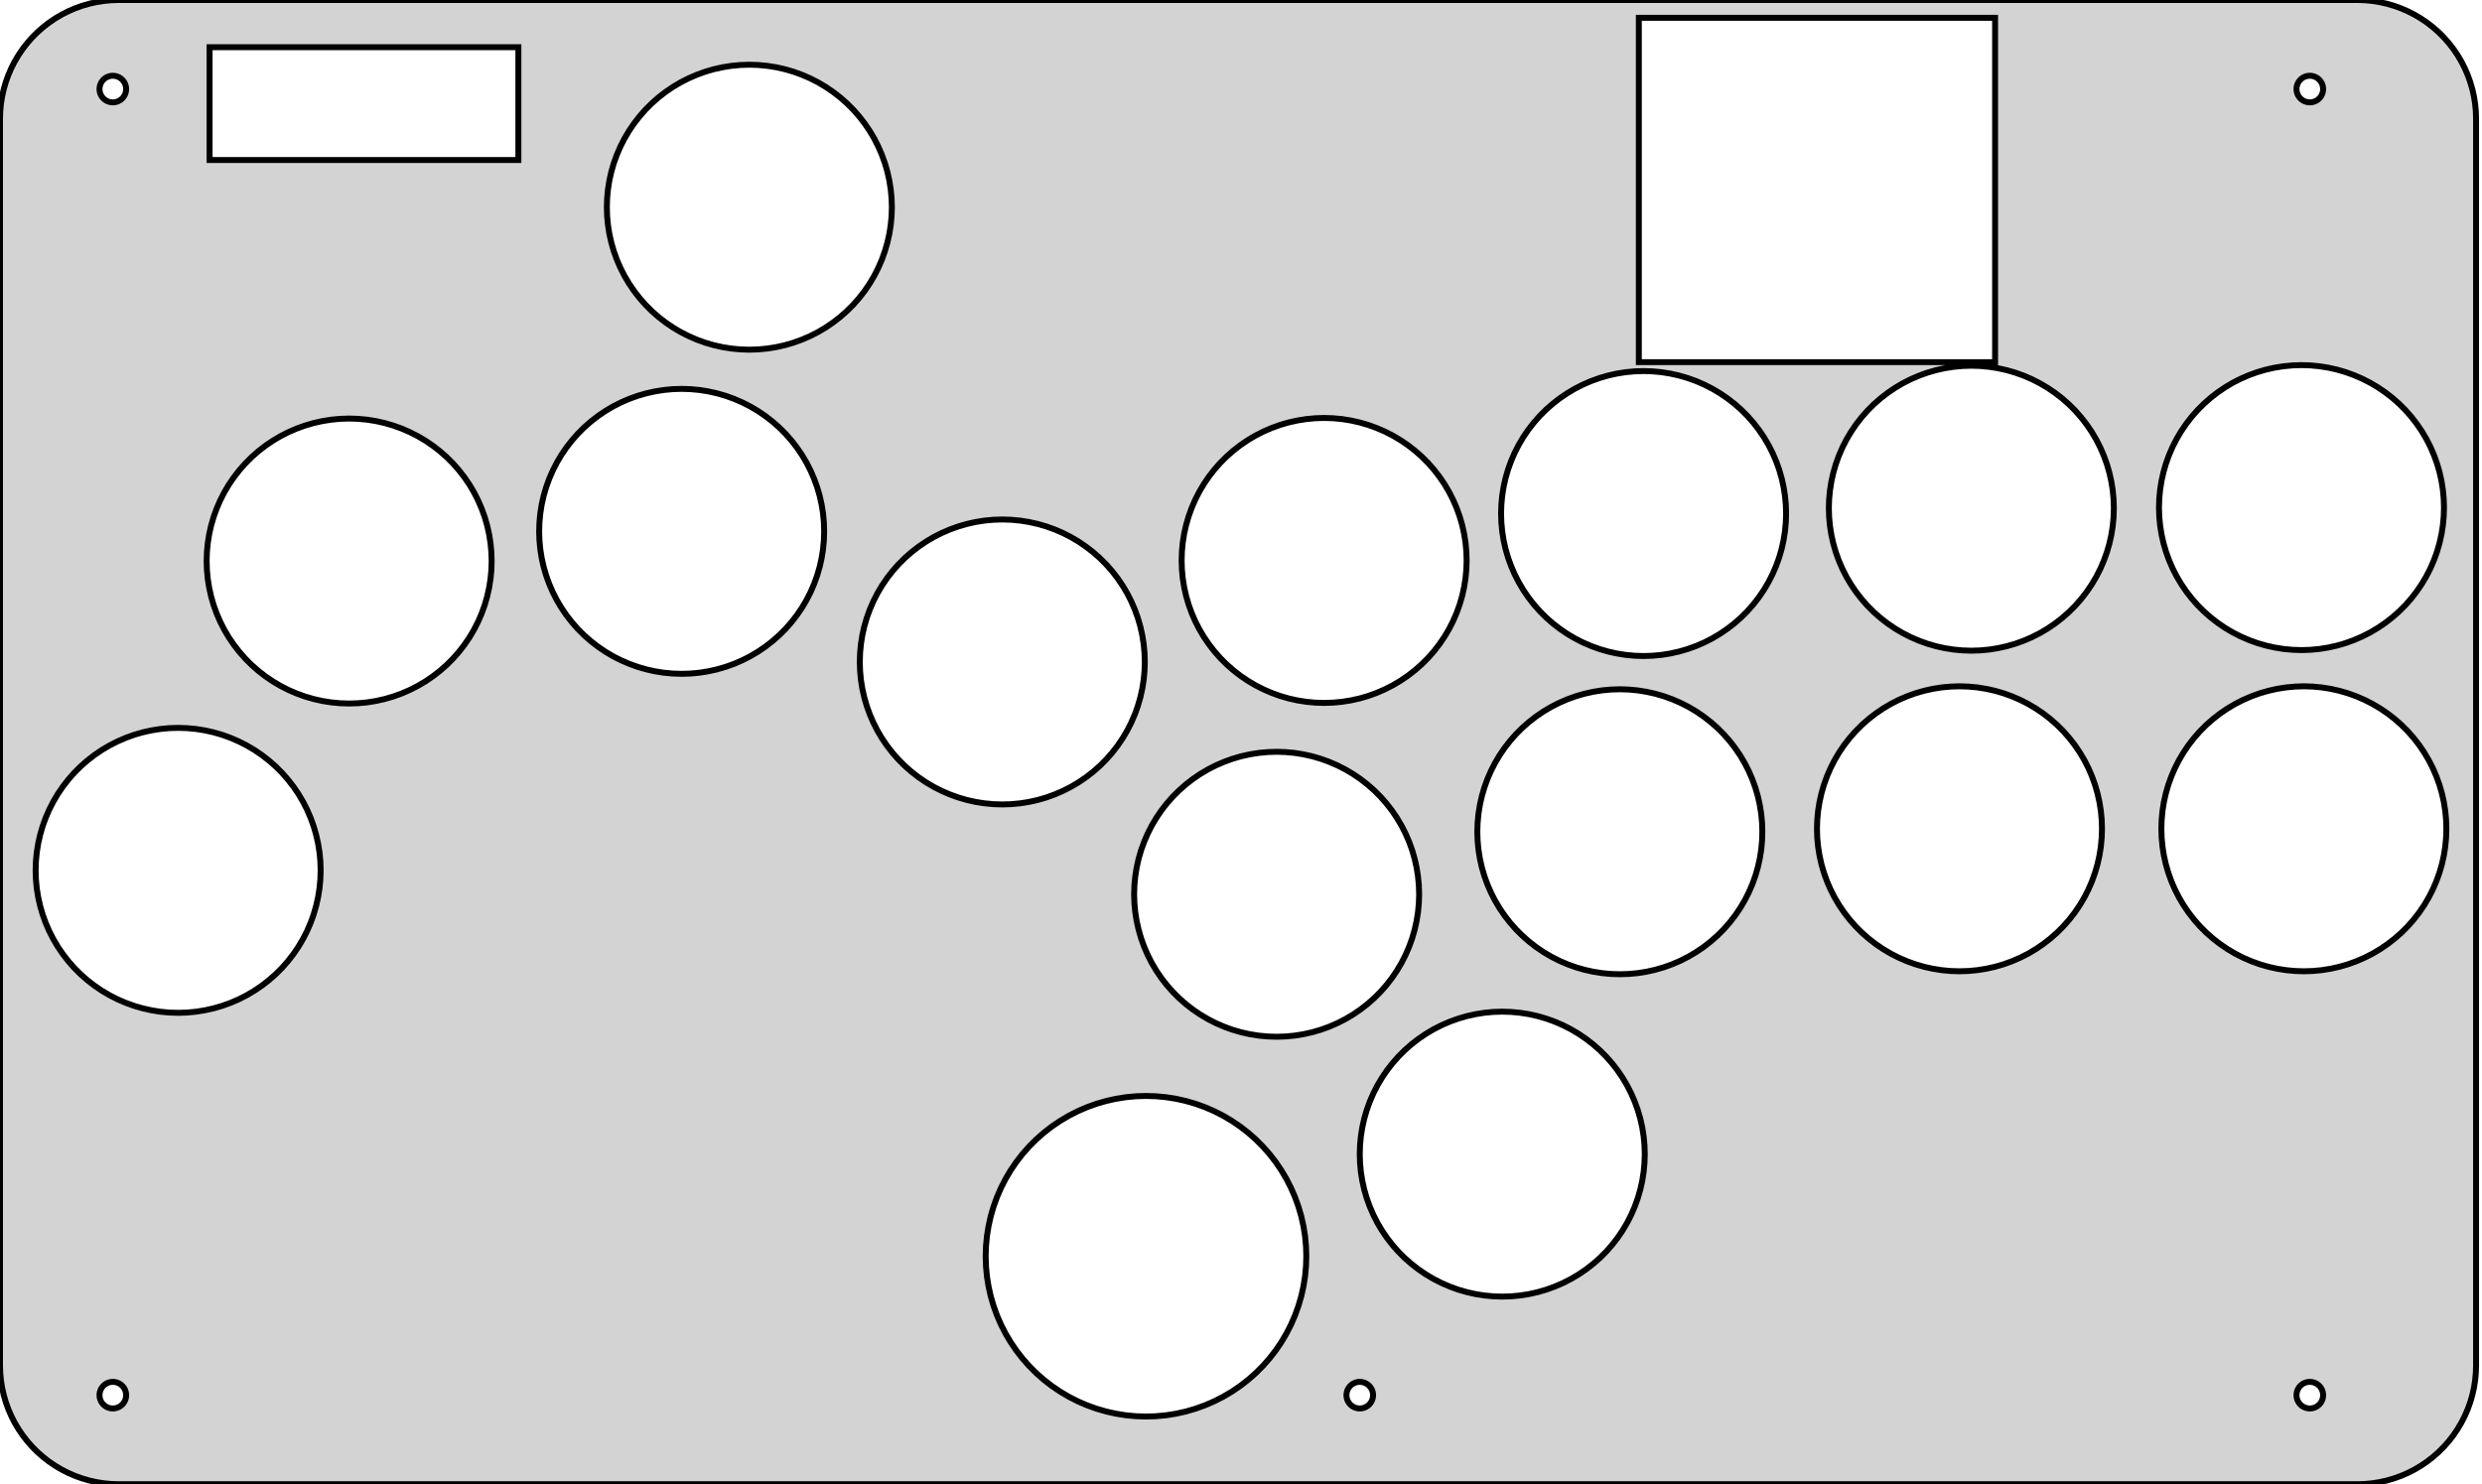 <?xml version="1.0" standalone="no"?>
<!DOCTYPE svg PUBLIC "-//W3C//DTD SVG 1.1//EN" "http://www.w3.org/Graphics/SVG/1.1/DTD/svg11.dtd">
<svg width="209mm" height="125mm" viewBox="0 -125 209 125" xmlns="http://www.w3.org/2000/svg" version="1.1">
<title>OpenSCAD Model</title>
<path d="
M 199.128,-0.02 L 199.753,-0.079 L 200.374,-0.177 L 200.987,-0.314 L 201.59,-0.489 L 202.181,-0.702
 L 202.758,-0.952 L 203.318,-1.237 L 203.858,-1.557 L 204.378,-1.91 L 204.874,-2.295 L 205.345,-2.71
 L 205.79,-3.155 L 206.205,-3.626 L 206.59,-4.122 L 206.943,-4.642 L 207.263,-5.182 L 207.548,-5.742
 L 207.798,-6.319 L 208.011,-6.91 L 208.186,-7.513 L 208.323,-8.126 L 208.421,-8.747 L 208.48,-9.372
 L 208.5,-10 L 208.5,-115 L 208.48,-115.628 L 208.421,-116.253 L 208.323,-116.874 L 208.186,-117.487
 L 208.011,-118.09 L 207.798,-118.681 L 207.548,-119.258 L 207.263,-119.818 L 206.943,-120.358 L 206.59,-120.878
 L 206.205,-121.374 L 205.79,-121.845 L 205.345,-122.29 L 204.874,-122.705 L 204.378,-123.09 L 203.858,-123.443
 L 203.318,-123.763 L 202.758,-124.048 L 202.181,-124.298 L 201.59,-124.511 L 200.987,-124.686 L 200.374,-124.823
 L 199.753,-124.921 L 199.128,-124.98 L 198.5,-125 L 10,-125 L 9.372,-124.98 L 8.747,-124.921
 L 8.126,-124.823 L 7.513,-124.686 L 6.91,-124.511 L 6.319,-124.298 L 5.742,-124.048 L 5.182,-123.763
 L 4.642,-123.443 L 4.122,-123.09 L 3.626,-122.705 L 3.155,-122.29 L 2.71,-121.845 L 2.295,-121.374
 L 1.91,-120.878 L 1.557,-120.358 L 1.237,-119.818 L 0.952,-119.258 L 0.702,-118.681 L 0.489,-118.09
 L 0.314,-117.487 L 0.177,-116.874 L 0.079,-116.253 L 0.02,-115.628 L 0,-115 L 0,-10
 L 0.02,-9.372 L 0.079,-8.747 L 0.177,-8.126 L 0.314,-7.513 L 0.489,-6.91 L 0.702,-6.319
 L 0.952,-5.742 L 1.237,-5.182 L 1.557,-4.642 L 1.91,-4.122 L 2.295,-3.626 L 2.71,-3.155
 L 3.155,-2.71 L 3.626,-2.295 L 4.122,-1.91 L 4.642,-1.557 L 5.182,-1.237 L 5.742,-0.952
 L 6.319,-0.702 L 6.91,-0.489 L 7.513,-0.314 L 8.126,-0.177 L 8.747,-0.079 L 9.372,-0.02
 L 10,-0 L 198.5,-0 z
M 138,-94.5 L 138,-123.5 L 168,-123.5 L 168,-94.5 z
M 17.65,-111.525 L 17.65,-121.025 L 43.65,-121.025 L 43.65,-111.525 z
M 62.346,-95.574 L 61.596,-95.645 L 60.851,-95.763 L 60.116,-95.927 L 59.392,-96.137 L 58.682,-96.393
 L 57.991,-96.692 L 57.319,-97.034 L 56.67,-97.418 L 56.047,-97.842 L 55.451,-98.304 L 54.885,-98.802
 L 54.352,-99.335 L 53.854,-99.901 L 53.392,-100.497 L 52.968,-101.12 L 52.584,-101.769 L 52.242,-102.441
 L 51.943,-103.132 L 51.687,-103.842 L 51.477,-104.566 L 51.312,-105.301 L 51.195,-106.046 L 51.124,-106.797
 L 51.1,-107.55 L 51.124,-108.303 L 51.195,-109.054 L 51.312,-109.799 L 51.477,-110.534 L 51.687,-111.258
 L 51.943,-111.967 L 52.242,-112.659 L 52.584,-113.331 L 52.968,-113.98 L 53.392,-114.603 L 53.854,-115.199
 L 54.352,-115.765 L 54.885,-116.298 L 55.451,-116.796 L 56.047,-117.258 L 56.67,-117.682 L 57.319,-118.066
 L 57.991,-118.408 L 58.682,-118.707 L 59.392,-118.963 L 60.116,-119.173 L 60.851,-119.337 L 61.596,-119.455
 L 62.346,-119.526 L 63.1,-119.55 L 63.853,-119.526 L 64.604,-119.455 L 65.349,-119.337 L 66.084,-119.173
 L 66.808,-118.963 L 67.517,-118.707 L 68.209,-118.408 L 68.881,-118.066 L 69.53,-117.682 L 70.153,-117.258
 L 70.749,-116.796 L 71.315,-116.298 L 71.848,-115.765 L 72.346,-115.199 L 72.808,-114.603 L 73.232,-113.98
 L 73.616,-113.331 L 73.958,-112.659 L 74.257,-111.967 L 74.513,-111.258 L 74.723,-110.534 L 74.887,-109.799
 L 75.005,-109.054 L 75.076,-108.303 L 75.1,-107.55 L 75.076,-106.797 L 75.005,-106.046 L 74.887,-105.301
 L 74.723,-104.566 L 74.513,-103.842 L 74.257,-103.132 L 73.958,-102.441 L 73.616,-101.769 L 73.232,-101.12
 L 72.808,-100.497 L 72.346,-99.901 L 71.848,-99.335 L 71.315,-98.802 L 70.749,-98.304 L 70.153,-97.842
 L 69.53,-97.418 L 68.881,-97.034 L 68.209,-96.692 L 67.517,-96.393 L 66.808,-96.137 L 66.084,-95.927
 L 65.349,-95.763 L 64.604,-95.645 L 63.853,-95.574 L 63.1,-95.55 z
M 194.43,-116.382 L 194.36,-116.389 L 194.29,-116.4 L 194.221,-116.415 L 194.154,-116.435 L 194.088,-116.459
 L 194.023,-116.487 L 193.96,-116.519 L 193.9,-116.554 L 193.842,-116.594 L 193.786,-116.637 L 193.733,-116.684
 L 193.684,-116.733 L 193.637,-116.786 L 193.594,-116.842 L 193.554,-116.9 L 193.519,-116.96 L 193.487,-117.023
 L 193.459,-117.088 L 193.435,-117.154 L 193.415,-117.221 L 193.4,-117.29 L 193.389,-117.36 L 193.382,-117.43
 L 193.38,-117.5 L 193.382,-117.57 L 193.389,-117.64 L 193.4,-117.71 L 193.415,-117.779 L 193.435,-117.846
 L 193.459,-117.912 L 193.487,-117.977 L 193.519,-118.04 L 193.554,-118.1 L 193.594,-118.158 L 193.637,-118.214
 L 193.684,-118.267 L 193.733,-118.316 L 193.786,-118.363 L 193.842,-118.406 L 193.9,-118.446 L 193.96,-118.481
 L 194.023,-118.513 L 194.088,-118.541 L 194.154,-118.565 L 194.221,-118.585 L 194.29,-118.6 L 194.36,-118.611
 L 194.43,-118.618 L 194.5,-118.62 L 194.57,-118.618 L 194.64,-118.611 L 194.71,-118.6 L 194.779,-118.585
 L 194.846,-118.565 L 194.912,-118.541 L 194.977,-118.513 L 195.04,-118.481 L 195.1,-118.446 L 195.158,-118.406
 L 195.214,-118.363 L 195.267,-118.316 L 195.316,-118.267 L 195.363,-118.214 L 195.406,-118.158 L 195.446,-118.1
 L 195.481,-118.04 L 195.513,-117.977 L 195.541,-117.912 L 195.565,-117.846 L 195.585,-117.779 L 195.6,-117.71
 L 195.611,-117.64 L 195.618,-117.57 L 195.62,-117.5 L 195.618,-117.43 L 195.611,-117.36 L 195.6,-117.29
 L 195.585,-117.221 L 195.565,-117.154 L 195.541,-117.088 L 195.513,-117.023 L 195.481,-116.96 L 195.446,-116.9
 L 195.406,-116.842 L 195.363,-116.786 L 195.316,-116.733 L 195.267,-116.684 L 195.214,-116.637 L 195.158,-116.594
 L 195.1,-116.554 L 195.04,-116.519 L 194.977,-116.487 L 194.912,-116.459 L 194.846,-116.435 L 194.779,-116.415
 L 194.71,-116.4 L 194.64,-116.389 L 194.57,-116.382 L 194.5,-116.38 z
M 9.43,-116.382 L 9.36,-116.389 L 9.29,-116.4 L 9.221,-116.415 L 9.154,-116.435 L 9.088,-116.459
 L 9.023,-116.487 L 8.96,-116.519 L 8.9,-116.554 L 8.842,-116.594 L 8.786,-116.637 L 8.733,-116.684
 L 8.684,-116.733 L 8.637,-116.786 L 8.594,-116.842 L 8.554,-116.9 L 8.519,-116.96 L 8.487,-117.023
 L 8.459,-117.088 L 8.435,-117.154 L 8.415,-117.221 L 8.4,-117.29 L 8.389,-117.36 L 8.382,-117.43
 L 8.38,-117.5 L 8.382,-117.57 L 8.389,-117.64 L 8.4,-117.71 L 8.415,-117.779 L 8.435,-117.846
 L 8.459,-117.912 L 8.487,-117.977 L 8.519,-118.04 L 8.554,-118.1 L 8.594,-118.158 L 8.637,-118.214
 L 8.684,-118.267 L 8.733,-118.316 L 8.786,-118.363 L 8.842,-118.406 L 8.9,-118.446 L 8.96,-118.481
 L 9.023,-118.513 L 9.088,-118.541 L 9.154,-118.565 L 9.221,-118.585 L 9.29,-118.6 L 9.36,-118.611
 L 9.43,-118.618 L 9.5,-118.62 L 9.57,-118.618 L 9.64,-118.611 L 9.71,-118.6 L 9.779,-118.585
 L 9.846,-118.565 L 9.912,-118.541 L 9.977,-118.513 L 10.04,-118.481 L 10.1,-118.446 L 10.158,-118.406
 L 10.214,-118.363 L 10.267,-118.316 L 10.316,-118.267 L 10.363,-118.214 L 10.406,-118.158 L 10.446,-118.1
 L 10.482,-118.04 L 10.513,-117.977 L 10.541,-117.912 L 10.565,-117.846 L 10.585,-117.779 L 10.6,-117.71
 L 10.611,-117.64 L 10.618,-117.57 L 10.62,-117.5 L 10.618,-117.43 L 10.611,-117.36 L 10.6,-117.29
 L 10.585,-117.221 L 10.565,-117.154 L 10.541,-117.088 L 10.513,-117.023 L 10.482,-116.96 L 10.446,-116.9
 L 10.406,-116.842 L 10.363,-116.786 L 10.316,-116.733 L 10.267,-116.684 L 10.214,-116.637 L 10.158,-116.594
 L 10.1,-116.554 L 10.04,-116.519 L 9.977,-116.487 L 9.912,-116.459 L 9.846,-116.435 L 9.779,-116.415
 L 9.71,-116.4 L 9.64,-116.389 L 9.57,-116.382 L 9.5,-116.38 z
M 193.047,-70.274 L 192.296,-70.345 L 191.551,-70.463 L 190.816,-70.627 L 190.092,-70.837 L 189.382,-71.093
 L 188.691,-71.392 L 188.019,-71.734 L 187.37,-72.118 L 186.747,-72.542 L 186.151,-73.004 L 185.585,-73.502
 L 185.052,-74.035 L 184.554,-74.601 L 184.092,-75.197 L 183.668,-75.82 L 183.284,-76.469 L 182.942,-77.141
 L 182.643,-77.832 L 182.387,-78.542 L 182.177,-79.266 L 182.013,-80.001 L 181.895,-80.746 L 181.824,-81.496
 L 181.8,-82.25 L 181.824,-83.004 L 181.895,-83.754 L 182.013,-84.499 L 182.177,-85.234 L 182.387,-85.958
 L 182.643,-86.668 L 182.942,-87.359 L 183.284,-88.031 L 183.668,-88.68 L 184.092,-89.303 L 184.554,-89.899
 L 185.052,-90.465 L 185.585,-90.998 L 186.151,-91.496 L 186.747,-91.958 L 187.37,-92.382 L 188.019,-92.766
 L 188.691,-93.108 L 189.382,-93.407 L 190.092,-93.663 L 190.816,-93.873 L 191.551,-94.037 L 192.296,-94.155
 L 193.047,-94.226 L 193.8,-94.25 L 194.553,-94.226 L 195.304,-94.155 L 196.049,-94.037 L 196.784,-93.873
 L 197.508,-93.663 L 198.217,-93.407 L 198.909,-93.108 L 199.581,-92.766 L 200.23,-92.382 L 200.853,-91.958
 L 201.449,-91.496 L 202.015,-90.998 L 202.548,-90.465 L 203.046,-89.899 L 203.508,-89.303 L 203.932,-88.68
 L 204.316,-88.031 L 204.658,-87.359 L 204.957,-86.668 L 205.213,-85.958 L 205.423,-85.234 L 205.587,-84.499
 L 205.705,-83.754 L 205.776,-83.004 L 205.8,-82.25 L 205.776,-81.496 L 205.705,-80.746 L 205.587,-80.001
 L 205.423,-79.266 L 205.213,-78.542 L 204.957,-77.832 L 204.658,-77.141 L 204.316,-76.469 L 203.932,-75.82
 L 203.508,-75.197 L 203.046,-74.601 L 202.548,-74.035 L 202.015,-73.502 L 201.449,-73.004 L 200.853,-72.542
 L 200.23,-72.118 L 199.581,-71.734 L 198.909,-71.392 L 198.217,-71.093 L 197.508,-70.837 L 196.784,-70.627
 L 196.049,-70.463 L 195.304,-70.345 L 194.553,-70.274 L 193.8,-70.25 z
M 165.247,-70.224 L 164.496,-70.295 L 163.751,-70.413 L 163.016,-70.577 L 162.292,-70.787 L 161.583,-71.043
 L 160.891,-71.342 L 160.219,-71.684 L 159.57,-72.068 L 158.947,-72.492 L 158.351,-72.954 L 157.785,-73.452
 L 157.252,-73.985 L 156.754,-74.551 L 156.292,-75.147 L 155.868,-75.77 L 155.484,-76.419 L 155.142,-77.091
 L 154.843,-77.782 L 154.587,-78.492 L 154.377,-79.216 L 154.213,-79.951 L 154.095,-80.696 L 154.024,-81.447
 L 154,-82.2 L 154.024,-82.954 L 154.095,-83.704 L 154.213,-84.449 L 154.377,-85.184 L 154.587,-85.908
 L 154.843,-86.618 L 155.142,-87.309 L 155.484,-87.981 L 155.868,-88.63 L 156.292,-89.253 L 156.754,-89.849
 L 157.252,-90.415 L 157.785,-90.948 L 158.351,-91.446 L 158.947,-91.908 L 159.57,-92.332 L 160.219,-92.716
 L 160.891,-93.058 L 161.583,-93.357 L 162.292,-93.613 L 163.016,-93.823 L 163.751,-93.987 L 164.496,-94.105
 L 165.247,-94.176 L 166,-94.2 L 166.753,-94.176 L 167.504,-94.105 L 168.249,-93.987 L 168.984,-93.823
 L 169.708,-93.613 L 170.417,-93.357 L 171.109,-93.058 L 171.781,-92.716 L 172.43,-92.332 L 173.053,-91.908
 L 173.649,-91.446 L 174.215,-90.948 L 174.748,-90.415 L 175.246,-89.849 L 175.708,-89.253 L 176.132,-88.63
 L 176.516,-87.981 L 176.858,-87.309 L 177.157,-86.618 L 177.413,-85.908 L 177.623,-85.184 L 177.787,-84.449
 L 177.905,-83.704 L 177.976,-82.954 L 178,-82.2 L 177.976,-81.447 L 177.905,-80.696 L 177.787,-79.951
 L 177.623,-79.216 L 177.413,-78.492 L 177.157,-77.782 L 176.858,-77.091 L 176.516,-76.419 L 176.132,-75.77
 L 175.708,-75.147 L 175.246,-74.551 L 174.748,-73.985 L 174.215,-73.452 L 173.649,-72.954 L 173.053,-72.492
 L 172.43,-72.068 L 171.781,-71.684 L 171.109,-71.342 L 170.417,-71.043 L 169.708,-70.787 L 168.984,-70.577
 L 168.249,-70.413 L 167.504,-70.295 L 166.753,-70.224 L 166,-70.2 z
M 137.646,-69.774 L 136.896,-69.845 L 136.151,-69.963 L 135.416,-70.127 L 134.692,-70.337 L 133.982,-70.593
 L 133.291,-70.892 L 132.619,-71.234 L 131.97,-71.618 L 131.347,-72.042 L 130.751,-72.504 L 130.185,-73.002
 L 129.652,-73.535 L 129.154,-74.101 L 128.692,-74.697 L 128.268,-75.32 L 127.884,-75.969 L 127.542,-76.641
 L 127.243,-77.332 L 126.987,-78.042 L 126.777,-78.766 L 126.613,-79.501 L 126.495,-80.246 L 126.424,-80.996
 L 126.4,-81.75 L 126.424,-82.504 L 126.495,-83.254 L 126.613,-83.999 L 126.777,-84.734 L 126.987,-85.458
 L 127.243,-86.168 L 127.542,-86.859 L 127.884,-87.531 L 128.268,-88.18 L 128.692,-88.803 L 129.154,-89.399
 L 129.652,-89.965 L 130.185,-90.498 L 130.751,-90.996 L 131.347,-91.458 L 131.97,-91.882 L 132.619,-92.266
 L 133.291,-92.608 L 133.982,-92.907 L 134.692,-93.163 L 135.416,-93.373 L 136.151,-93.537 L 136.896,-93.655
 L 137.646,-93.726 L 138.4,-93.75 L 139.153,-93.726 L 139.904,-93.655 L 140.649,-93.537 L 141.384,-93.373
 L 142.108,-93.163 L 142.817,-92.907 L 143.509,-92.608 L 144.181,-92.266 L 144.83,-91.882 L 145.453,-91.458
 L 146.049,-90.996 L 146.615,-90.498 L 147.148,-89.965 L 147.646,-89.399 L 148.108,-88.803 L 148.532,-88.18
 L 148.916,-87.531 L 149.258,-86.859 L 149.557,-86.168 L 149.813,-85.458 L 150.023,-84.734 L 150.187,-83.999
 L 150.305,-83.254 L 150.376,-82.504 L 150.4,-81.75 L 150.376,-80.996 L 150.305,-80.246 L 150.187,-79.501
 L 150.023,-78.766 L 149.813,-78.042 L 149.557,-77.332 L 149.258,-76.641 L 148.916,-75.969 L 148.532,-75.32
 L 148.108,-74.697 L 147.646,-74.101 L 147.148,-73.535 L 146.615,-73.002 L 146.049,-72.504 L 145.453,-72.042
 L 144.83,-71.618 L 144.181,-71.234 L 143.509,-70.892 L 142.817,-70.593 L 142.108,-70.337 L 141.384,-70.127
 L 140.649,-69.963 L 139.904,-69.845 L 139.153,-69.774 L 138.4,-69.75 z
M 56.647,-68.274 L 55.896,-68.345 L 55.151,-68.463 L 54.416,-68.627 L 53.692,-68.837 L 52.983,-69.093
 L 52.291,-69.392 L 51.619,-69.734 L 50.97,-70.118 L 50.347,-70.542 L 49.751,-71.004 L 49.185,-71.502
 L 48.652,-72.035 L 48.154,-72.601 L 47.692,-73.197 L 47.268,-73.82 L 46.884,-74.469 L 46.542,-75.141
 L 46.243,-75.832 L 45.987,-76.542 L 45.777,-77.266 L 45.612,-78.001 L 45.495,-78.746 L 45.424,-79.496
 L 45.4,-80.25 L 45.424,-81.004 L 45.495,-81.754 L 45.612,-82.499 L 45.777,-83.234 L 45.987,-83.958
 L 46.243,-84.668 L 46.542,-85.359 L 46.884,-86.031 L 47.268,-86.68 L 47.692,-87.303 L 48.154,-87.899
 L 48.652,-88.465 L 49.185,-88.998 L 49.751,-89.496 L 50.347,-89.958 L 50.97,-90.382 L 51.619,-90.766
 L 52.291,-91.108 L 52.983,-91.407 L 53.692,-91.663 L 54.416,-91.873 L 55.151,-92.037 L 55.896,-92.155
 L 56.647,-92.226 L 57.4,-92.25 L 58.154,-92.226 L 58.904,-92.155 L 59.649,-92.037 L 60.384,-91.873
 L 61.108,-91.663 L 61.818,-91.407 L 62.509,-91.108 L 63.181,-90.766 L 63.83,-90.382 L 64.453,-89.958
 L 65.049,-89.496 L 65.615,-88.998 L 66.148,-88.465 L 66.646,-87.899 L 67.108,-87.303 L 67.532,-86.68
 L 67.916,-86.031 L 68.258,-85.359 L 68.557,-84.668 L 68.813,-83.958 L 69.023,-83.234 L 69.187,-82.499
 L 69.305,-81.754 L 69.376,-81.004 L 69.4,-80.25 L 69.376,-79.496 L 69.305,-78.746 L 69.187,-78.001
 L 69.023,-77.266 L 68.813,-76.542 L 68.557,-75.832 L 68.258,-75.141 L 67.916,-74.469 L 67.532,-73.82
 L 67.108,-73.197 L 66.646,-72.601 L 66.148,-72.035 L 65.615,-71.502 L 65.049,-71.004 L 64.453,-70.542
 L 63.83,-70.118 L 63.181,-69.734 L 62.509,-69.392 L 61.818,-69.093 L 61.108,-68.837 L 60.384,-68.627
 L 59.649,-68.463 L 58.904,-68.345 L 58.154,-68.274 L 57.4,-68.25 z
M 110.747,-65.824 L 109.996,-65.895 L 109.251,-66.013 L 108.516,-66.177 L 107.792,-66.387 L 107.083,-66.643
 L 106.391,-66.942 L 105.719,-67.284 L 105.07,-67.668 L 104.447,-68.092 L 103.851,-68.554 L 103.285,-69.052
 L 102.752,-69.585 L 102.254,-70.151 L 101.792,-70.747 L 101.368,-71.37 L 100.984,-72.019 L 100.642,-72.691
 L 100.343,-73.382 L 100.087,-74.092 L 99.877,-74.816 L 99.713,-75.551 L 99.595,-76.296 L 99.524,-77.046
 L 99.5,-77.8 L 99.524,-78.553 L 99.595,-79.304 L 99.713,-80.049 L 99.877,-80.784 L 100.087,-81.508
 L 100.343,-82.218 L 100.642,-82.909 L 100.984,-83.581 L 101.368,-84.23 L 101.792,-84.853 L 102.254,-85.449
 L 102.752,-86.015 L 103.285,-86.548 L 103.851,-87.046 L 104.447,-87.508 L 105.07,-87.932 L 105.719,-88.316
 L 106.391,-88.658 L 107.083,-88.957 L 107.792,-89.213 L 108.516,-89.423 L 109.251,-89.587 L 109.996,-89.705
 L 110.747,-89.776 L 111.5,-89.8 L 112.253,-89.776 L 113.004,-89.705 L 113.749,-89.587 L 114.484,-89.423
 L 115.208,-89.213 L 115.917,-88.957 L 116.609,-88.658 L 117.281,-88.316 L 117.93,-87.932 L 118.553,-87.508
 L 119.149,-87.046 L 119.715,-86.548 L 120.248,-86.015 L 120.746,-85.449 L 121.208,-84.853 L 121.632,-84.23
 L 122.016,-83.581 L 122.358,-82.909 L 122.657,-82.218 L 122.913,-81.508 L 123.123,-80.784 L 123.287,-80.049
 L 123.405,-79.304 L 123.476,-78.553 L 123.5,-77.8 L 123.476,-77.046 L 123.405,-76.296 L 123.287,-75.551
 L 123.123,-74.816 L 122.913,-74.092 L 122.657,-73.382 L 122.358,-72.691 L 122.016,-72.019 L 121.632,-71.37
 L 121.208,-70.747 L 120.746,-70.151 L 120.248,-69.585 L 119.715,-69.052 L 119.149,-68.554 L 118.553,-68.092
 L 117.93,-67.668 L 117.281,-67.284 L 116.609,-66.942 L 115.917,-66.643 L 115.208,-66.387 L 114.484,-66.177
 L 113.749,-66.013 L 113.004,-65.895 L 112.253,-65.824 L 111.5,-65.8 z
M 28.646,-65.774 L 27.896,-65.845 L 27.151,-65.963 L 26.416,-66.127 L 25.692,-66.337 L 24.983,-66.593
 L 24.291,-66.892 L 23.619,-67.234 L 22.97,-67.618 L 22.347,-68.042 L 21.751,-68.504 L 21.185,-69.002
 L 20.652,-69.535 L 20.154,-70.101 L 19.692,-70.697 L 19.268,-71.32 L 18.884,-71.969 L 18.542,-72.641
 L 18.243,-73.332 L 17.987,-74.042 L 17.777,-74.766 L 17.613,-75.501 L 17.495,-76.246 L 17.424,-76.996
 L 17.4,-77.75 L 17.424,-78.504 L 17.495,-79.254 L 17.613,-79.999 L 17.777,-80.734 L 17.987,-81.458
 L 18.243,-82.168 L 18.542,-82.859 L 18.884,-83.531 L 19.268,-84.18 L 19.692,-84.803 L 20.154,-85.399
 L 20.652,-85.965 L 21.185,-86.498 L 21.751,-86.996 L 22.347,-87.458 L 22.97,-87.882 L 23.619,-88.266
 L 24.291,-88.608 L 24.983,-88.907 L 25.692,-89.163 L 26.416,-89.373 L 27.151,-89.537 L 27.896,-89.655
 L 28.646,-89.726 L 29.4,-89.75 L 30.154,-89.726 L 30.904,-89.655 L 31.649,-89.537 L 32.384,-89.373
 L 33.108,-89.163 L 33.818,-88.907 L 34.509,-88.608 L 35.181,-88.266 L 35.83,-87.882 L 36.453,-87.458
 L 37.049,-86.996 L 37.615,-86.498 L 38.148,-85.965 L 38.646,-85.399 L 39.108,-84.803 L 39.532,-84.18
 L 39.916,-83.531 L 40.258,-82.859 L 40.557,-82.168 L 40.813,-81.458 L 41.023,-80.734 L 41.187,-79.999
 L 41.305,-79.254 L 41.376,-78.504 L 41.4,-77.75 L 41.376,-76.996 L 41.305,-76.246 L 41.187,-75.501
 L 41.023,-74.766 L 40.813,-74.042 L 40.557,-73.332 L 40.258,-72.641 L 39.916,-71.969 L 39.532,-71.32
 L 39.108,-70.697 L 38.646,-70.101 L 38.148,-69.535 L 37.615,-69.002 L 37.049,-68.504 L 36.453,-68.042
 L 35.83,-67.618 L 35.181,-67.234 L 34.509,-66.892 L 33.818,-66.593 L 33.108,-66.337 L 32.384,-66.127
 L 31.649,-65.963 L 30.904,-65.845 L 30.154,-65.774 L 29.4,-65.75 z
M 83.647,-57.274 L 82.896,-57.345 L 82.151,-57.462 L 81.416,-57.627 L 80.692,-57.837 L 79.983,-58.093
 L 79.291,-58.392 L 78.619,-58.734 L 77.97,-59.118 L 77.347,-59.542 L 76.751,-60.004 L 76.185,-60.502
 L 75.652,-61.035 L 75.154,-61.601 L 74.692,-62.197 L 74.268,-62.82 L 73.884,-63.469 L 73.542,-64.141
 L 73.243,-64.832 L 72.987,-65.542 L 72.777,-66.266 L 72.612,-67.001 L 72.495,-67.746 L 72.424,-68.496
 L 72.4,-69.25 L 72.424,-70.004 L 72.495,-70.754 L 72.612,-71.499 L 72.777,-72.234 L 72.987,-72.958
 L 73.243,-73.668 L 73.542,-74.359 L 73.884,-75.031 L 74.268,-75.68 L 74.692,-76.303 L 75.154,-76.899
 L 75.652,-77.465 L 76.185,-77.998 L 76.751,-78.496 L 77.347,-78.958 L 77.97,-79.382 L 78.619,-79.766
 L 79.291,-80.108 L 79.983,-80.407 L 80.692,-80.663 L 81.416,-80.873 L 82.151,-81.037 L 82.896,-81.155
 L 83.647,-81.226 L 84.4,-81.25 L 85.153,-81.226 L 85.904,-81.155 L 86.649,-81.037 L 87.384,-80.873
 L 88.108,-80.663 L 88.817,-80.407 L 89.509,-80.108 L 90.181,-79.766 L 90.83,-79.382 L 91.453,-78.958
 L 92.049,-78.496 L 92.615,-77.998 L 93.148,-77.465 L 93.646,-76.899 L 94.108,-76.303 L 94.532,-75.68
 L 94.916,-75.031 L 95.258,-74.359 L 95.557,-73.668 L 95.813,-72.958 L 96.023,-72.234 L 96.187,-71.499
 L 96.305,-70.754 L 96.376,-70.004 L 96.4,-69.25 L 96.376,-68.496 L 96.305,-67.746 L 96.187,-67.001
 L 96.023,-66.266 L 95.813,-65.542 L 95.557,-64.832 L 95.258,-64.141 L 94.916,-63.469 L 94.532,-62.82
 L 94.108,-62.197 L 93.646,-61.601 L 93.148,-61.035 L 92.615,-60.502 L 92.049,-60.004 L 91.453,-59.542
 L 90.83,-59.118 L 90.181,-58.734 L 89.509,-58.392 L 88.817,-58.093 L 88.108,-57.837 L 87.384,-57.627
 L 86.649,-57.462 L 85.904,-57.345 L 85.153,-57.274 L 84.4,-57.25 z
M 164.247,-43.224 L 163.496,-43.295 L 162.751,-43.413 L 162.016,-43.577 L 161.292,-43.787 L 160.583,-44.043
 L 159.891,-44.342 L 159.219,-44.684 L 158.57,-45.068 L 157.947,-45.492 L 157.351,-45.954 L 156.785,-46.452
 L 156.252,-46.985 L 155.754,-47.551 L 155.292,-48.147 L 154.868,-48.77 L 154.484,-49.419 L 154.142,-50.091
 L 153.843,-50.782 L 153.587,-51.492 L 153.377,-52.216 L 153.213,-52.951 L 153.095,-53.696 L 153.024,-54.447
 L 153,-55.2 L 153.024,-55.953 L 153.095,-56.704 L 153.213,-57.449 L 153.377,-58.184 L 153.587,-58.908
 L 153.843,-59.617 L 154.142,-60.309 L 154.484,-60.981 L 154.868,-61.63 L 155.292,-62.253 L 155.754,-62.849
 L 156.252,-63.415 L 156.785,-63.948 L 157.351,-64.446 L 157.947,-64.908 L 158.57,-65.332 L 159.219,-65.716
 L 159.891,-66.058 L 160.583,-66.357 L 161.292,-66.613 L 162.016,-66.823 L 162.751,-66.987 L 163.496,-67.105
 L 164.247,-67.176 L 165,-67.2 L 165.753,-67.176 L 166.504,-67.105 L 167.249,-66.987 L 167.984,-66.823
 L 168.708,-66.613 L 169.417,-66.357 L 170.109,-66.058 L 170.781,-65.716 L 171.43,-65.332 L 172.053,-64.908
 L 172.649,-64.446 L 173.215,-63.948 L 173.748,-63.415 L 174.246,-62.849 L 174.708,-62.253 L 175.132,-61.63
 L 175.516,-60.981 L 175.858,-60.309 L 176.157,-59.617 L 176.413,-58.908 L 176.623,-58.184 L 176.787,-57.449
 L 176.905,-56.704 L 176.976,-55.953 L 177,-55.2 L 176.976,-54.447 L 176.905,-53.696 L 176.787,-52.951
 L 176.623,-52.216 L 176.413,-51.492 L 176.157,-50.782 L 175.858,-50.091 L 175.516,-49.419 L 175.132,-48.77
 L 174.708,-48.147 L 174.246,-47.551 L 173.748,-46.985 L 173.215,-46.452 L 172.649,-45.954 L 172.053,-45.492
 L 171.43,-45.068 L 170.781,-44.684 L 170.109,-44.342 L 169.417,-44.043 L 168.708,-43.787 L 167.984,-43.577
 L 167.249,-43.413 L 166.504,-43.295 L 165.753,-43.224 L 165,-43.2 z
M 193.247,-43.224 L 192.496,-43.295 L 191.751,-43.413 L 191.016,-43.577 L 190.292,-43.787 L 189.583,-44.043
 L 188.891,-44.342 L 188.219,-44.684 L 187.57,-45.068 L 186.947,-45.492 L 186.351,-45.954 L 185.785,-46.452
 L 185.252,-46.985 L 184.754,-47.551 L 184.292,-48.147 L 183.868,-48.77 L 183.484,-49.419 L 183.142,-50.091
 L 182.843,-50.782 L 182.587,-51.492 L 182.377,-52.216 L 182.213,-52.951 L 182.095,-53.696 L 182.024,-54.447
 L 182,-55.2 L 182.024,-55.953 L 182.095,-56.704 L 182.213,-57.449 L 182.377,-58.184 L 182.587,-58.908
 L 182.843,-59.617 L 183.142,-60.309 L 183.484,-60.981 L 183.868,-61.63 L 184.292,-62.253 L 184.754,-62.849
 L 185.252,-63.415 L 185.785,-63.948 L 186.351,-64.446 L 186.947,-64.908 L 187.57,-65.332 L 188.219,-65.716
 L 188.891,-66.058 L 189.583,-66.357 L 190.292,-66.613 L 191.016,-66.823 L 191.751,-66.987 L 192.496,-67.105
 L 193.247,-67.176 L 194,-67.2 L 194.753,-67.176 L 195.504,-67.105 L 196.249,-66.987 L 196.984,-66.823
 L 197.708,-66.613 L 198.417,-66.357 L 199.109,-66.058 L 199.781,-65.716 L 200.43,-65.332 L 201.053,-64.908
 L 201.649,-64.446 L 202.215,-63.948 L 202.748,-63.415 L 203.246,-62.849 L 203.708,-62.253 L 204.132,-61.63
 L 204.516,-60.981 L 204.858,-60.309 L 205.157,-59.617 L 205.413,-58.908 L 205.623,-58.184 L 205.787,-57.449
 L 205.905,-56.704 L 205.976,-55.953 L 206,-55.2 L 205.976,-54.447 L 205.905,-53.696 L 205.787,-52.951
 L 205.623,-52.216 L 205.413,-51.492 L 205.157,-50.782 L 204.858,-50.091 L 204.516,-49.419 L 204.132,-48.77
 L 203.708,-48.147 L 203.246,-47.551 L 202.748,-46.985 L 202.215,-46.452 L 201.649,-45.954 L 201.053,-45.492
 L 200.43,-45.068 L 199.781,-44.684 L 199.109,-44.342 L 198.417,-44.043 L 197.708,-43.787 L 196.984,-43.577
 L 196.249,-43.413 L 195.504,-43.295 L 194.753,-43.224 L 194,-43.2 z
M 135.646,-42.974 L 134.896,-43.045 L 134.151,-43.163 L 133.416,-43.327 L 132.692,-43.537 L 131.982,-43.793
 L 131.291,-44.092 L 130.619,-44.434 L 129.97,-44.818 L 129.347,-45.242 L 128.751,-45.704 L 128.185,-46.202
 L 127.652,-46.735 L 127.154,-47.301 L 126.692,-47.897 L 126.268,-48.52 L 125.884,-49.169 L 125.542,-49.841
 L 125.243,-50.532 L 124.987,-51.242 L 124.777,-51.966 L 124.613,-52.701 L 124.495,-53.446 L 124.424,-54.197
 L 124.4,-54.95 L 124.424,-55.703 L 124.495,-56.454 L 124.613,-57.199 L 124.777,-57.934 L 124.987,-58.658
 L 125.243,-59.367 L 125.542,-60.059 L 125.884,-60.731 L 126.268,-61.38 L 126.692,-62.003 L 127.154,-62.599
 L 127.652,-63.165 L 128.185,-63.698 L 128.751,-64.196 L 129.347,-64.658 L 129.97,-65.082 L 130.619,-65.466
 L 131.291,-65.808 L 131.982,-66.107 L 132.692,-66.363 L 133.416,-66.573 L 134.151,-66.737 L 134.896,-66.855
 L 135.646,-66.926 L 136.4,-66.95 L 137.153,-66.926 L 137.904,-66.855 L 138.649,-66.737 L 139.384,-66.573
 L 140.108,-66.363 L 140.817,-66.107 L 141.509,-65.808 L 142.181,-65.466 L 142.83,-65.082 L 143.453,-64.658
 L 144.049,-64.196 L 144.615,-63.698 L 145.148,-63.165 L 145.646,-62.599 L 146.108,-62.003 L 146.532,-61.38
 L 146.916,-60.731 L 147.258,-60.059 L 147.557,-59.367 L 147.813,-58.658 L 148.023,-57.934 L 148.187,-57.199
 L 148.305,-56.454 L 148.376,-55.703 L 148.4,-54.95 L 148.376,-54.197 L 148.305,-53.446 L 148.187,-52.701
 L 148.023,-51.966 L 147.813,-51.242 L 147.557,-50.532 L 147.258,-49.841 L 146.916,-49.169 L 146.532,-48.52
 L 146.108,-47.897 L 145.646,-47.301 L 145.148,-46.735 L 144.615,-46.202 L 144.049,-45.704 L 143.453,-45.242
 L 142.83,-44.818 L 142.181,-44.434 L 141.509,-44.092 L 140.817,-43.793 L 140.108,-43.537 L 139.384,-43.327
 L 138.649,-43.163 L 137.904,-43.045 L 137.153,-42.974 L 136.4,-42.95 z
M 14.246,-39.724 L 13.496,-39.795 L 12.751,-39.913 L 12.016,-40.077 L 11.292,-40.287 L 10.582,-40.543
 L 9.891,-40.842 L 9.219,-41.184 L 8.57,-41.568 L 7.947,-41.992 L 7.351,-42.454 L 6.785,-42.952
 L 6.252,-43.485 L 5.754,-44.051 L 5.292,-44.647 L 4.868,-45.27 L 4.484,-45.919 L 4.142,-46.591
 L 3.843,-47.282 L 3.587,-47.992 L 3.377,-48.716 L 3.213,-49.451 L 3.095,-50.196 L 3.024,-50.947
 L 3,-51.7 L 3.024,-52.453 L 3.095,-53.204 L 3.213,-53.949 L 3.377,-54.684 L 3.587,-55.408
 L 3.843,-56.117 L 4.142,-56.809 L 4.484,-57.481 L 4.868,-58.13 L 5.292,-58.753 L 5.754,-59.349
 L 6.252,-59.915 L 6.785,-60.448 L 7.351,-60.946 L 7.947,-61.408 L 8.57,-61.832 L 9.219,-62.216
 L 9.891,-62.558 L 10.582,-62.857 L 11.292,-63.113 L 12.016,-63.323 L 12.751,-63.487 L 13.496,-63.605
 L 14.246,-63.676 L 15,-63.7 L 15.754,-63.676 L 16.504,-63.605 L 17.249,-63.487 L 17.984,-63.323
 L 18.708,-63.113 L 19.418,-62.857 L 20.109,-62.558 L 20.781,-62.216 L 21.43,-61.832 L 22.053,-61.408
 L 22.649,-60.946 L 23.215,-60.448 L 23.748,-59.915 L 24.246,-59.349 L 24.708,-58.753 L 25.132,-58.13
 L 25.516,-57.481 L 25.858,-56.809 L 26.157,-56.117 L 26.413,-55.408 L 26.623,-54.684 L 26.787,-53.949
 L 26.905,-53.204 L 26.976,-52.453 L 27,-51.7 L 26.976,-50.947 L 26.905,-50.196 L 26.787,-49.451
 L 26.623,-48.716 L 26.413,-47.992 L 26.157,-47.282 L 25.858,-46.591 L 25.516,-45.919 L 25.132,-45.27
 L 24.708,-44.647 L 24.246,-44.051 L 23.748,-43.485 L 23.215,-42.952 L 22.649,-42.454 L 22.053,-41.992
 L 21.43,-41.568 L 20.781,-41.184 L 20.109,-40.842 L 19.418,-40.543 L 18.708,-40.287 L 17.984,-40.077
 L 17.249,-39.913 L 16.504,-39.795 L 15.754,-39.724 L 15,-39.7 z
M 106.747,-37.709 L 105.996,-37.78 L 105.251,-37.898 L 104.516,-38.062 L 103.792,-38.272 L 103.083,-38.528
 L 102.391,-38.827 L 101.719,-39.169 L 101.07,-39.553 L 100.447,-39.977 L 99.851,-40.439 L 99.285,-40.937
 L 98.752,-41.47 L 98.254,-42.036 L 97.792,-42.632 L 97.368,-43.255 L 96.984,-43.904 L 96.642,-44.576
 L 96.343,-45.267 L 96.087,-45.977 L 95.877,-46.701 L 95.713,-47.436 L 95.595,-48.181 L 95.524,-48.931
 L 95.5,-49.685 L 95.524,-50.438 L 95.595,-51.189 L 95.713,-51.934 L 95.877,-52.669 L 96.087,-53.393
 L 96.343,-54.102 L 96.642,-54.794 L 96.984,-55.466 L 97.368,-56.115 L 97.792,-56.738 L 98.254,-57.334
 L 98.752,-57.9 L 99.285,-58.433 L 99.851,-58.931 L 100.447,-59.393 L 101.07,-59.817 L 101.719,-60.201
 L 102.391,-60.543 L 103.083,-60.842 L 103.792,-61.098 L 104.516,-61.308 L 105.251,-61.472 L 105.996,-61.59
 L 106.747,-61.661 L 107.5,-61.685 L 108.253,-61.661 L 109.004,-61.59 L 109.749,-61.472 L 110.484,-61.308
 L 111.208,-61.098 L 111.917,-60.842 L 112.609,-60.543 L 113.281,-60.201 L 113.93,-59.817 L 114.553,-59.393
 L 115.149,-58.931 L 115.715,-58.433 L 116.248,-57.9 L 116.746,-57.334 L 117.208,-56.738 L 117.632,-56.115
 L 118.016,-55.466 L 118.358,-54.794 L 118.657,-54.102 L 118.913,-53.393 L 119.123,-52.669 L 119.287,-51.934
 L 119.405,-51.189 L 119.476,-50.438 L 119.5,-49.685 L 119.476,-48.931 L 119.405,-48.181 L 119.287,-47.436
 L 119.123,-46.701 L 118.913,-45.977 L 118.657,-45.267 L 118.358,-44.576 L 118.016,-43.904 L 117.632,-43.255
 L 117.208,-42.632 L 116.746,-42.036 L 116.248,-41.47 L 115.715,-40.937 L 115.149,-40.439 L 114.553,-39.977
 L 113.93,-39.553 L 113.281,-39.169 L 112.609,-38.827 L 111.917,-38.528 L 111.208,-38.272 L 110.484,-38.062
 L 109.749,-37.898 L 109.004,-37.78 L 108.253,-37.709 L 107.5,-37.685 z
M 125.747,-15.824 L 124.996,-15.895 L 124.251,-16.012 L 123.516,-16.177 L 122.792,-16.387 L 122.083,-16.643
 L 121.391,-16.942 L 120.719,-17.284 L 120.07,-17.668 L 119.447,-18.092 L 118.851,-18.554 L 118.285,-19.052
 L 117.752,-19.585 L 117.254,-20.151 L 116.792,-20.747 L 116.368,-21.37 L 115.984,-22.019 L 115.642,-22.691
 L 115.343,-23.383 L 115.087,-24.092 L 114.877,-24.816 L 114.713,-25.551 L 114.595,-26.296 L 114.524,-27.047
 L 114.5,-27.8 L 114.524,-28.553 L 114.595,-29.304 L 114.713,-30.049 L 114.877,-30.784 L 115.087,-31.508
 L 115.343,-32.218 L 115.642,-32.909 L 115.984,-33.581 L 116.368,-34.23 L 116.792,-34.853 L 117.254,-35.449
 L 117.752,-36.015 L 118.285,-36.548 L 118.851,-37.046 L 119.447,-37.508 L 120.07,-37.932 L 120.719,-38.316
 L 121.391,-38.658 L 122.083,-38.957 L 122.792,-39.213 L 123.516,-39.423 L 124.251,-39.587 L 124.996,-39.705
 L 125.747,-39.776 L 126.5,-39.8 L 127.253,-39.776 L 128.004,-39.705 L 128.749,-39.587 L 129.484,-39.423
 L 130.208,-39.213 L 130.917,-38.957 L 131.609,-38.658 L 132.281,-38.316 L 132.93,-37.932 L 133.553,-37.508
 L 134.149,-37.046 L 134.715,-36.548 L 135.248,-36.015 L 135.746,-35.449 L 136.208,-34.853 L 136.632,-34.23
 L 137.016,-33.581 L 137.358,-32.909 L 137.657,-32.218 L 137.913,-31.508 L 138.123,-30.784 L 138.287,-30.049
 L 138.405,-29.304 L 138.476,-28.553 L 138.5,-27.8 L 138.476,-27.047 L 138.405,-26.296 L 138.287,-25.551
 L 138.123,-24.816 L 137.913,-24.092 L 137.657,-23.383 L 137.358,-22.691 L 137.016,-22.019 L 136.632,-21.37
 L 136.208,-20.747 L 135.746,-20.151 L 135.248,-19.585 L 134.715,-19.052 L 134.149,-18.554 L 133.553,-18.092
 L 132.93,-17.668 L 132.281,-17.284 L 131.609,-16.942 L 130.917,-16.643 L 130.208,-16.387 L 129.484,-16.177
 L 128.749,-16.012 L 128.004,-15.895 L 127.253,-15.824 L 126.5,-15.8 z
M 95.652,-5.727 L 94.808,-5.806 L 93.97,-5.939 L 93.143,-6.124 L 92.328,-6.361 L 91.53,-6.648
 L 90.752,-6.985 L 89.996,-7.37 L 89.266,-7.802 L 88.565,-8.278 L 87.895,-8.798 L 87.259,-9.359
 L 86.659,-9.959 L 86.098,-10.595 L 85.578,-11.265 L 85.102,-11.966 L 84.67,-12.696 L 84.285,-13.452
 L 83.948,-14.23 L 83.661,-15.028 L 83.424,-15.843 L 83.239,-16.67 L 83.106,-17.508 L 83.027,-18.352
 L 83,-19.2 L 83.027,-20.048 L 83.106,-20.892 L 83.239,-21.73 L 83.424,-22.557 L 83.661,-23.372
 L 83.948,-24.17 L 84.285,-24.948 L 84.67,-25.704 L 85.102,-26.434 L 85.578,-27.135 L 86.098,-27.805
 L 86.659,-28.441 L 87.259,-29.041 L 87.895,-29.602 L 88.565,-30.122 L 89.266,-30.598 L 89.996,-31.03
 L 90.752,-31.415 L 91.53,-31.752 L 92.328,-32.039 L 93.143,-32.276 L 93.97,-32.461 L 94.808,-32.593
 L 95.652,-32.673 L 96.5,-32.7 L 97.348,-32.673 L 98.192,-32.593 L 99.03,-32.461 L 99.857,-32.276
 L 100.672,-32.039 L 101.47,-31.752 L 102.248,-31.415 L 103.004,-31.03 L 103.734,-30.598 L 104.435,-30.122
 L 105.105,-29.602 L 105.741,-29.041 L 106.341,-28.441 L 106.902,-27.805 L 107.422,-27.135 L 107.898,-26.434
 L 108.33,-25.704 L 108.715,-24.948 L 109.052,-24.17 L 109.339,-23.372 L 109.576,-22.557 L 109.761,-21.73
 L 109.894,-20.892 L 109.973,-20.048 L 110,-19.2 L 109.973,-18.352 L 109.894,-17.508 L 109.761,-16.67
 L 109.576,-15.843 L 109.339,-15.028 L 109.052,-14.23 L 108.715,-13.452 L 108.33,-12.696 L 107.898,-11.966
 L 107.422,-11.265 L 106.902,-10.595 L 106.341,-9.959 L 105.741,-9.359 L 105.105,-8.798 L 104.435,-8.278
 L 103.734,-7.802 L 103.004,-7.37 L 102.248,-6.985 L 101.47,-6.648 L 100.672,-6.361 L 99.857,-6.124
 L 99.03,-5.939 L 98.192,-5.806 L 97.348,-5.727 L 96.5,-5.7 z
M 9.43,-6.382 L 9.36,-6.389 L 9.29,-6.4 L 9.221,-6.415 L 9.154,-6.435 L 9.088,-6.459
 L 9.023,-6.487 L 8.96,-6.519 L 8.9,-6.554 L 8.842,-6.594 L 8.786,-6.637 L 8.733,-6.684
 L 8.684,-6.733 L 8.637,-6.786 L 8.594,-6.842 L 8.554,-6.9 L 8.519,-6.96 L 8.487,-7.023
 L 8.459,-7.088 L 8.435,-7.154 L 8.415,-7.221 L 8.4,-7.29 L 8.389,-7.36 L 8.382,-7.43
 L 8.38,-7.5 L 8.382,-7.57 L 8.389,-7.64 L 8.4,-7.71 L 8.415,-7.779 L 8.435,-7.846
 L 8.459,-7.912 L 8.487,-7.977 L 8.519,-8.04 L 8.554,-8.1 L 8.594,-8.158 L 8.637,-8.214
 L 8.684,-8.267 L 8.733,-8.316 L 8.786,-8.363 L 8.842,-8.406 L 8.9,-8.446 L 8.96,-8.481
 L 9.023,-8.513 L 9.088,-8.541 L 9.154,-8.565 L 9.221,-8.585 L 9.29,-8.6 L 9.36,-8.611
 L 9.43,-8.618 L 9.5,-8.62 L 9.57,-8.618 L 9.64,-8.611 L 9.71,-8.6 L 9.779,-8.585
 L 9.846,-8.565 L 9.912,-8.541 L 9.977,-8.513 L 10.04,-8.481 L 10.1,-8.446 L 10.158,-8.406
 L 10.214,-8.363 L 10.267,-8.316 L 10.316,-8.267 L 10.363,-8.214 L 10.406,-8.158 L 10.446,-8.1
 L 10.482,-8.04 L 10.513,-7.977 L 10.541,-7.912 L 10.565,-7.846 L 10.585,-7.779 L 10.6,-7.71
 L 10.611,-7.64 L 10.618,-7.57 L 10.62,-7.5 L 10.618,-7.43 L 10.611,-7.36 L 10.6,-7.29
 L 10.585,-7.221 L 10.565,-7.154 L 10.541,-7.088 L 10.513,-7.023 L 10.482,-6.96 L 10.446,-6.9
 L 10.406,-6.842 L 10.363,-6.786 L 10.316,-6.733 L 10.267,-6.684 L 10.214,-6.637 L 10.158,-6.594
 L 10.1,-6.554 L 10.04,-6.519 L 9.977,-6.487 L 9.912,-6.459 L 9.846,-6.435 L 9.779,-6.415
 L 9.71,-6.4 L 9.64,-6.389 L 9.57,-6.382 L 9.5,-6.38 z
M 114.43,-6.382 L 114.36,-6.389 L 114.29,-6.4 L 114.221,-6.415 L 114.154,-6.435 L 114.088,-6.459
 L 114.023,-6.487 L 113.96,-6.519 L 113.9,-6.554 L 113.842,-6.594 L 113.786,-6.637 L 113.733,-6.684
 L 113.684,-6.733 L 113.637,-6.786 L 113.594,-6.842 L 113.554,-6.9 L 113.519,-6.96 L 113.487,-7.023
 L 113.459,-7.088 L 113.435,-7.154 L 113.415,-7.221 L 113.4,-7.29 L 113.389,-7.36 L 113.382,-7.43
 L 113.38,-7.5 L 113.382,-7.57 L 113.389,-7.64 L 113.4,-7.71 L 113.415,-7.779 L 113.435,-7.846
 L 113.459,-7.912 L 113.487,-7.977 L 113.519,-8.04 L 113.554,-8.1 L 113.594,-8.158 L 113.637,-8.214
 L 113.684,-8.267 L 113.733,-8.316 L 113.786,-8.363 L 113.842,-8.406 L 113.9,-8.446 L 113.96,-8.481
 L 114.023,-8.513 L 114.088,-8.541 L 114.154,-8.565 L 114.221,-8.585 L 114.29,-8.6 L 114.36,-8.611
 L 114.43,-8.618 L 114.5,-8.62 L 114.57,-8.618 L 114.64,-8.611 L 114.71,-8.6 L 114.779,-8.585
 L 114.846,-8.565 L 114.912,-8.541 L 114.977,-8.513 L 115.04,-8.481 L 115.1,-8.446 L 115.158,-8.406
 L 115.214,-8.363 L 115.267,-8.316 L 115.316,-8.267 L 115.363,-8.214 L 115.406,-8.158 L 115.446,-8.1
 L 115.481,-8.04 L 115.513,-7.977 L 115.541,-7.912 L 115.565,-7.846 L 115.585,-7.779 L 115.6,-7.71
 L 115.611,-7.64 L 115.618,-7.57 L 115.62,-7.5 L 115.618,-7.43 L 115.611,-7.36 L 115.6,-7.29
 L 115.585,-7.221 L 115.565,-7.154 L 115.541,-7.088 L 115.513,-7.023 L 115.481,-6.96 L 115.446,-6.9
 L 115.406,-6.842 L 115.363,-6.786 L 115.316,-6.733 L 115.267,-6.684 L 115.214,-6.637 L 115.158,-6.594
 L 115.1,-6.554 L 115.04,-6.519 L 114.977,-6.487 L 114.912,-6.459 L 114.846,-6.435 L 114.779,-6.415
 L 114.71,-6.4 L 114.64,-6.389 L 114.57,-6.382 L 114.5,-6.38 z
M 194.43,-6.382 L 194.36,-6.389 L 194.29,-6.4 L 194.221,-6.415 L 194.154,-6.435 L 194.088,-6.459
 L 194.023,-6.487 L 193.96,-6.519 L 193.9,-6.554 L 193.842,-6.594 L 193.786,-6.637 L 193.733,-6.684
 L 193.684,-6.733 L 193.637,-6.786 L 193.594,-6.842 L 193.554,-6.9 L 193.519,-6.96 L 193.487,-7.023
 L 193.459,-7.088 L 193.435,-7.154 L 193.415,-7.221 L 193.4,-7.29 L 193.389,-7.36 L 193.382,-7.43
 L 193.38,-7.5 L 193.382,-7.57 L 193.389,-7.64 L 193.4,-7.71 L 193.415,-7.779 L 193.435,-7.846
 L 193.459,-7.912 L 193.487,-7.977 L 193.519,-8.04 L 193.554,-8.1 L 193.594,-8.158 L 193.637,-8.214
 L 193.684,-8.267 L 193.733,-8.316 L 193.786,-8.363 L 193.842,-8.406 L 193.9,-8.446 L 193.96,-8.481
 L 194.023,-8.513 L 194.088,-8.541 L 194.154,-8.565 L 194.221,-8.585 L 194.29,-8.6 L 194.36,-8.611
 L 194.43,-8.618 L 194.5,-8.62 L 194.57,-8.618 L 194.64,-8.611 L 194.71,-8.6 L 194.779,-8.585
 L 194.846,-8.565 L 194.912,-8.541 L 194.977,-8.513 L 195.04,-8.481 L 195.1,-8.446 L 195.158,-8.406
 L 195.214,-8.363 L 195.267,-8.316 L 195.316,-8.267 L 195.363,-8.214 L 195.406,-8.158 L 195.446,-8.1
 L 195.481,-8.04 L 195.513,-7.977 L 195.541,-7.912 L 195.565,-7.846 L 195.585,-7.779 L 195.6,-7.71
 L 195.611,-7.64 L 195.618,-7.57 L 195.62,-7.5 L 195.618,-7.43 L 195.611,-7.36 L 195.6,-7.29
 L 195.585,-7.221 L 195.565,-7.154 L 195.541,-7.088 L 195.513,-7.023 L 195.481,-6.96 L 195.446,-6.9
 L 195.406,-6.842 L 195.363,-6.786 L 195.316,-6.733 L 195.267,-6.684 L 195.214,-6.637 L 195.158,-6.594
 L 195.1,-6.554 L 195.04,-6.519 L 194.977,-6.487 L 194.912,-6.459 L 194.846,-6.435 L 194.779,-6.415
 L 194.71,-6.4 L 194.64,-6.389 L 194.57,-6.382 L 194.5,-6.38 z
" stroke="black" fill="lightgray" stroke-width="0.5"/>
</svg>
